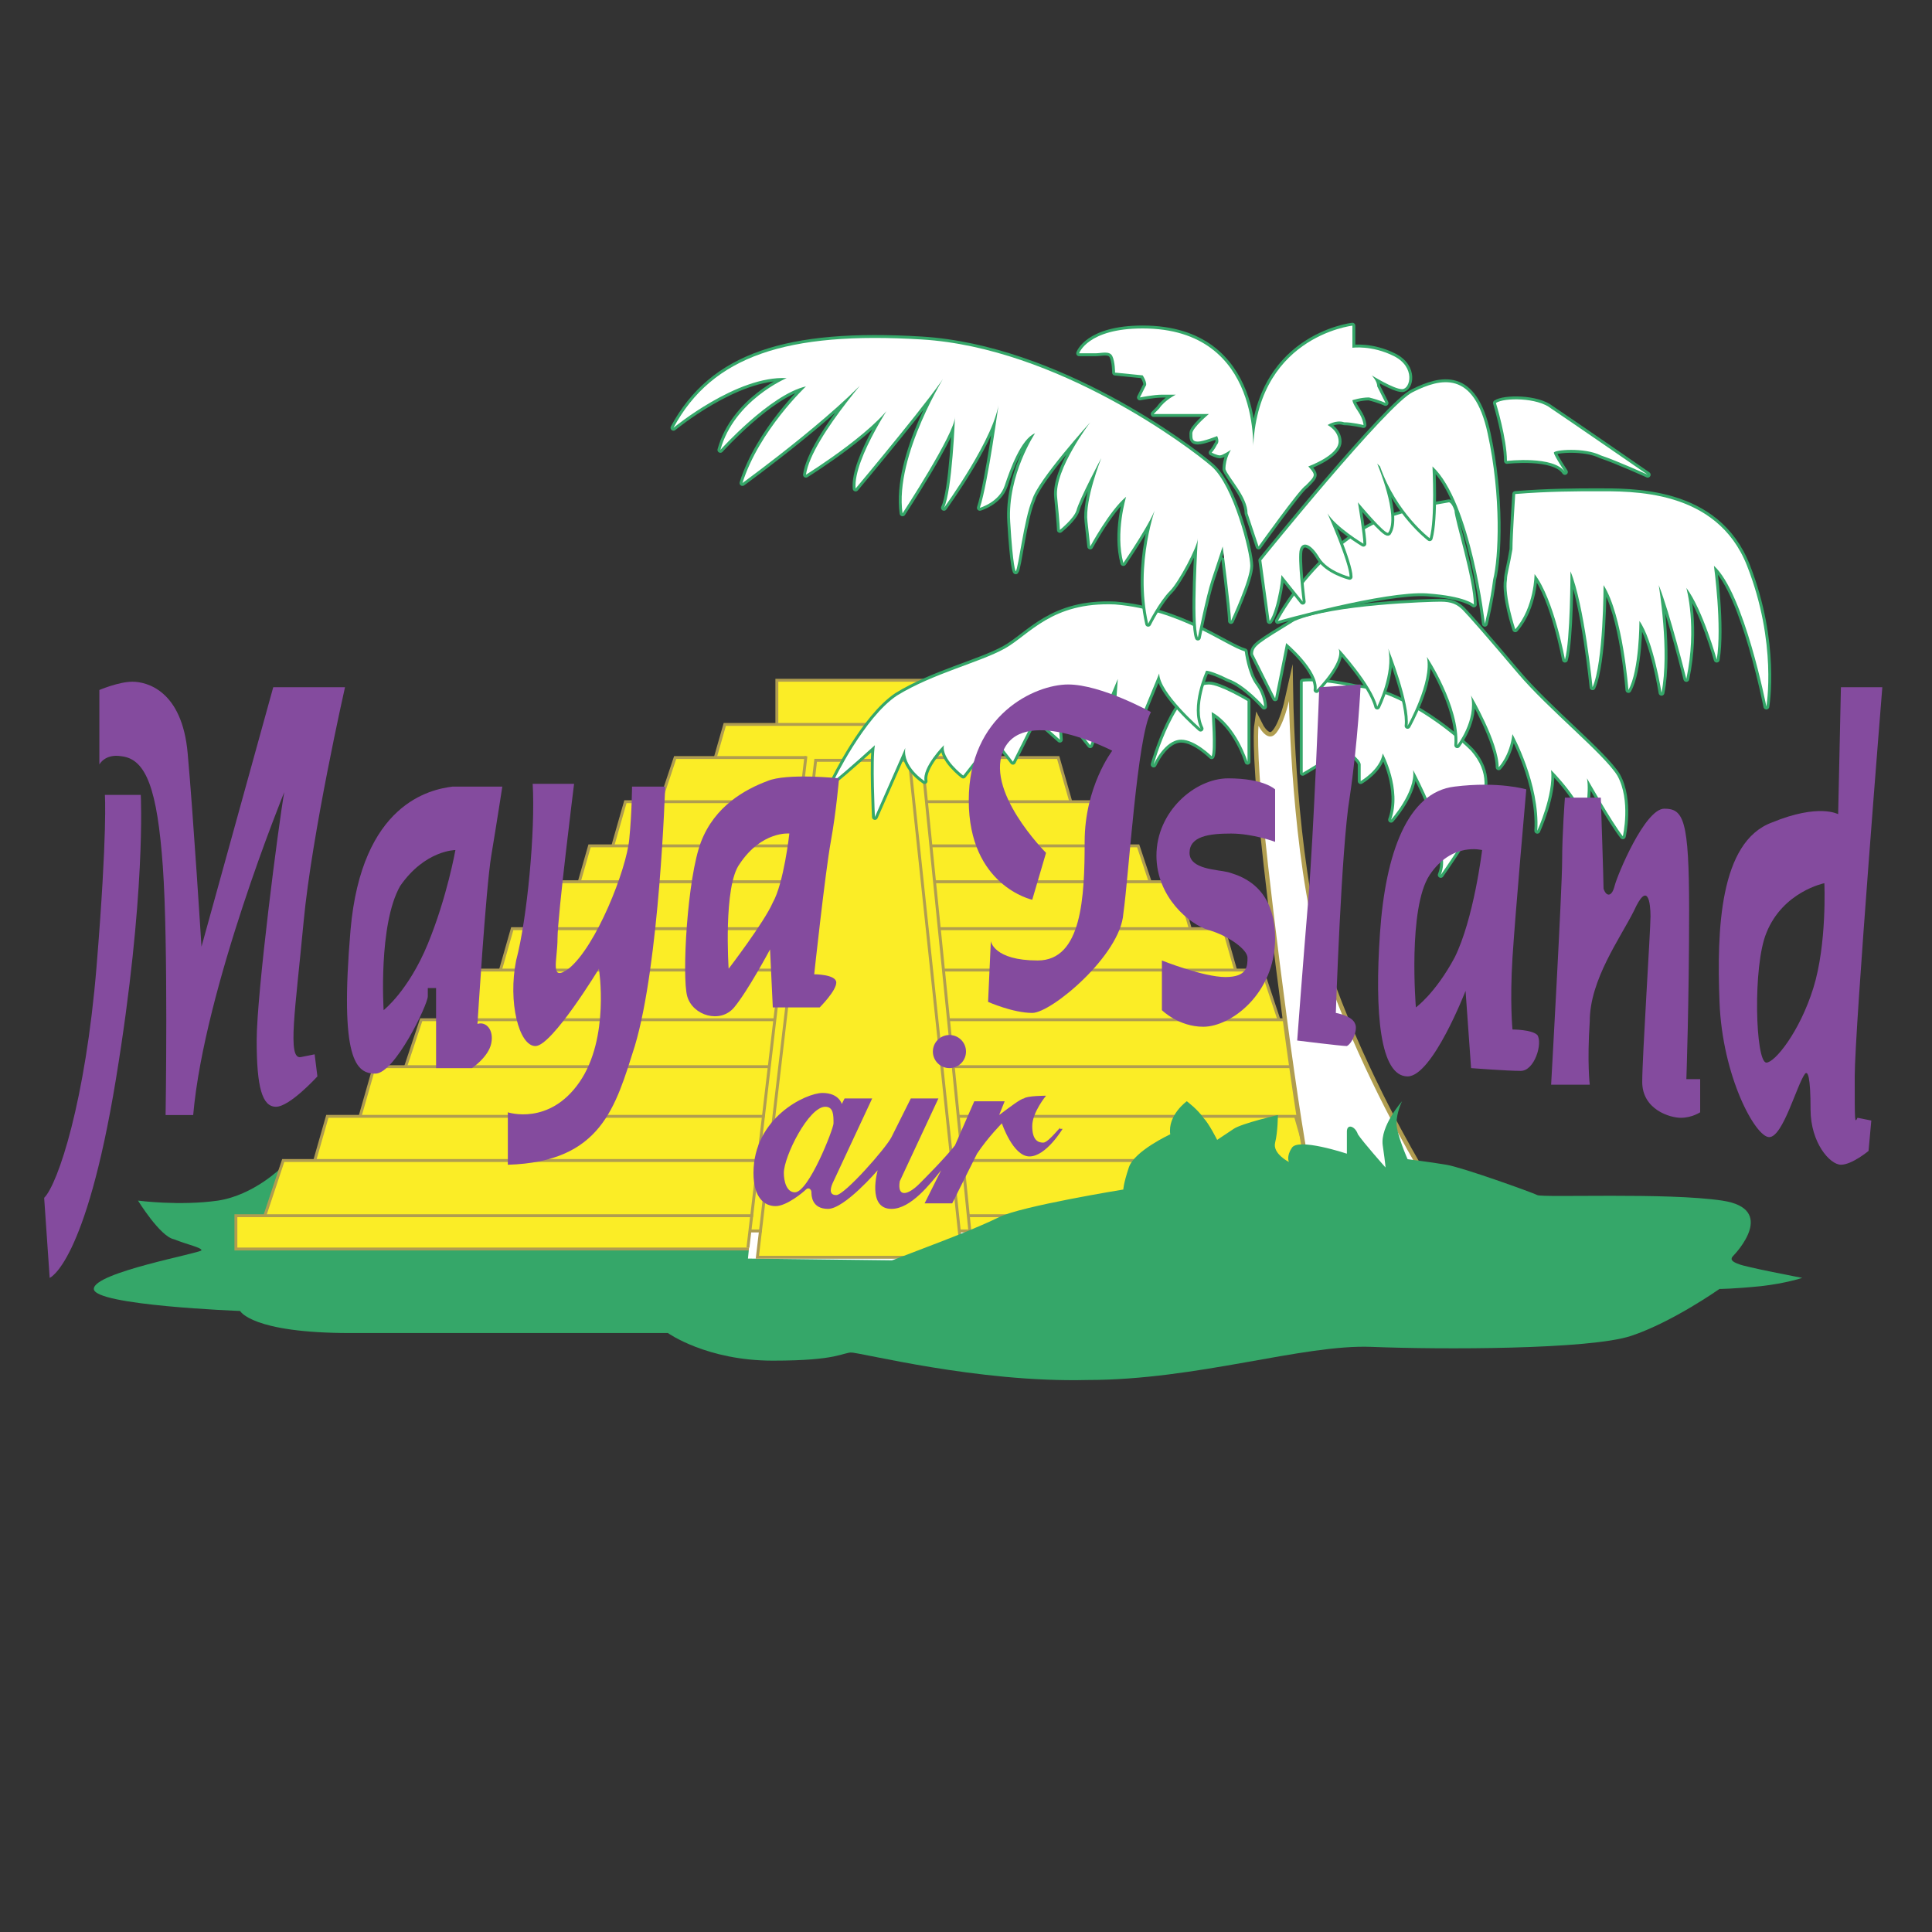 <svg xmlns="http://www.w3.org/2000/svg" version="1.1" id="Layer_1" x="0px" y="0px" width="70px" height="70px" viewBox="0 0 70 70" enable-background="new 0 0 70 70" xml:space="preserve"><rect x="0" y="0" width="70" height="70" fill="#333333" stroke="none"/><rect width="70" fill="none" height="70"/><g><path fill="#35A769" d="M10.2,42.3c0,0-1,1-2.3,1.2c-1.4,0.2-2.9,0-2.9,0s0.8,1.3,1.3,1.4c0.5,0.199,1,0.3,1,0.399    c0,0.101-3.9,0.8-3.9,1.4c0,0.6,5.3,0.8,5.3,0.8s0.4,0.8,4,0.8c3.6,0,11.5,0,11.5,0s1.4,1,3.8,1s2.5-0.3,2.9-0.3l6-2.8l-2.101-2    L28.7,45h-2l-13.9-0.4L10.2,42.3z"/><g><g><rect x="28.2" y="24.7" width="6.3" fill="none" height="1.8" stroke="#B09D50" stroke-miterlimit="10" stroke-width="0.211"/><rect x="28.2" y="24.7" width="6.3" fill="#FBED26" height="1.8"/></g><g><polygon points="35.5,28.4 25.7,28.4 26.3,26.3       34.8,26.3    " fill="none" stroke="#B09D50" stroke-miterlimit="10" stroke-width="0.211"/><polygon points="35.5,28.4 25.7,28.4 26.3,26.3 34.8,26.3    " fill="#FBED26"/></g><g><polygon points="38.9,29.6 23.8,29.6 24.5,27.5       38.3,27.5    " fill="none" stroke="#B09D50" stroke-miterlimit="10" stroke-width="0.211"/><polygon points="38.9,29.6 23.8,29.6 24.5,27.5 38.3,27.5    " fill="#FBED26"/></g><g><polygon points="40.5,31.2 22.1,31.2 22.7,29.1       39.9,29.1    " fill="none" stroke="#B09D50" stroke-miterlimit="10" stroke-width="0.211"/><polygon points="40.5,31.2 22.1,31.2 22.7,29.1 39.9,29.1    " fill="#FBED26"/></g><g><polygon points="41.9,32.8 20.8,32.8 21.4,30.7       41.2,30.7    " fill="none" stroke="#B09D50" stroke-miterlimit="10" stroke-width="0.211"/><polygon points="41.9,32.8 20.8,32.8 21.4,30.7 41.2,30.7    " fill="#FBED26"/></g><g><polygon points="43.2,34.1 19.1,34.1 19.8,32       42.6,32    " fill="none" stroke="#B09D50" stroke-miterlimit="10" stroke-width="0.211"/><polygon points="43.2,34.1 19.1,34.1 19.8,32 42.6,32    " fill="#FBED26"/></g><g><polygon points="44.9,35.8 18,35.8 18.6,33.7       44.3,33.7    " fill="none" stroke="#B09D50" stroke-miterlimit="10" stroke-width="0.211"/><polygon points="44.9,35.8 18,35.8 18.6,33.7 44.3,33.7    " fill="#FBED26"/></g><g><polygon points="46.4,37.3 16.2,37.3 16.8,35.2       45.7,35.2    " fill="none" stroke="#B09D50" stroke-miterlimit="10" stroke-width="0.211"/><polygon points="46.4,37.3 16.2,37.3 16.8,35.2 45.7,35.2    " fill="#FBED26"/></g><g><polygon points="48.3,39.1 14.6,39.1 15.3,37       47.7,37    " fill="none" stroke="#B09D50" stroke-miterlimit="10" stroke-width="0.211"/><polygon points="48.3,39.1 14.6,39.1 15.3,37 47.7,37    " fill="#FBED26"/></g><g><polygon points="49.2,40.8 13,40.8 13.6,38.7       48.6,38.7    " fill="none" stroke="#B09D50" stroke-miterlimit="10" stroke-width="0.211"/><polygon points="49.2,40.8 13,40.8 13.6,38.7 48.6,38.7    " fill="#FBED26"/></g><g><polygon points="47.5,42.6 11.3,42.6 11.9,40.5       46.9,40.5    " fill="none" stroke="#B09D50" stroke-miterlimit="10" stroke-width="0.211"/><polygon points="47.5,42.6 11.3,42.6 11.9,40.5 46.9,40.5    " fill="#FBED26"/></g><g><polygon points="45.8,44.2 9.6,44.2 10.3,42.1       45.2,42.1    " fill="none" stroke="#B09D50" stroke-miterlimit="10" stroke-width="0.211"/><polygon points="45.8,44.2 9.6,44.2 10.3,42.1 45.2,42.1    " fill="#FBED26"/></g><g><rect x="8.6" y="44.1" width="36.2" fill="none" height="1.101" stroke="#B09D50" stroke-miterlimit="10" stroke-width="0.211"/><rect x="8.6" y="44.1" width="36.2" fill="#FBED26" height="1.101"/></g><g><polygon points="33.3,26.7 29.3,26.7 27.2,44.8 35.2,44.8    " fill="#FBED26"/></g><polygon points="27.1,45.6 27.2,44.6 35.1,44.6 35.3,45.7   " fill="#FFFFFF"/><g><line x1="35.2" x2="33.4" y1="45.2" y2="27.4" fill="none" stroke="#B09D50" stroke-miterlimit="10" stroke-width="0.106"/></g><g><line x1="29.2" x2="27.1" y1="27.4" y2="45.2" fill="none" stroke="#B09D50" stroke-miterlimit="10" stroke-width="0.106"/></g><g><polygon points="32.9,27.6 29.6,27.6 27.5,45.5       34.8,45.5    " fill="none" stroke="#B09D50" stroke-miterlimit="10" stroke-width="0.211"/><polygon points="32.9,27.6 29.6,27.6 27.5,45.5 34.8,45.5    " fill="#FBED26"/></g><line x1="34.8" x2="35.1" y1="44.6" y2="44.6" fill="none" stroke="#B09D50" stroke-miterlimit="10" stroke-width="0.106"/><line x1="27.2" x2="27.6" y1="44.6" y2="44.6" fill="none" stroke="#B09D50" stroke-miterlimit="10" stroke-width="0.106"/></g><g><path fill="none" d="M47.6,43c-0.5-2-1.5-10-1.8-13     s-0.2-3.7-0.2-3.7s0.301,0.6,0.601,0.3c0.3-0.3,0.5-1.2,0.5-1.2s0.1,5.6,1.1,9.1c1.101,3.4,2.8,6.5,3.5,7.7s1,1.7,1,1.7L47.6,43z" stroke="#B09D50" stroke-miterlimit="10" stroke-width="0.317"/><path fill="#FFFFFF" d="M47.6,43c-0.5-2-1.5-10-1.8-13s-0.2-3.7-0.2-3.7s0.301,0.6,0.601,0.3c0.3-0.3,0.5-1.2,0.5-1.2     s0.1,5.6,1.1,9.1c1.101,3.4,2.8,6.5,3.5,7.7s1,1.7,1,1.7L47.6,43z"/></g><g><g><path fill="none" d="      M45.2,25.4v2.2c0,0-0.4-1.3-1.3-1.8c0,0,0.1,1.4,0,1.6c0,0-0.601-0.6-1.101-0.6c-0.6,0-1,0.9-1,0.9s0.8-2.9,2-2.9      C44.2,24.8,45.2,25.4,45.2,25.4z" stroke="#35A769" stroke-linecap="round" stroke-linejoin="round" stroke-miterlimit="10" stroke-width="0.211"/><path fill="#FFFFFF" d="M45.2,25.4v2.2c0,0-0.4-1.3-1.3-1.8c0,0,0.1,1.4,0,1.6c0,0-0.601-0.6-1.101-0.6c-0.6,0-1,0.9-1,0.9      s0.8-2.9,2-2.9C44.2,24.8,45.2,25.4,45.2,25.4z"/></g><g><path fill="none" d="      M47.2,24.7V28c0,0,1.2-0.7,1.2-0.8c0.1-0.1,0.3-0.1,0.3-0.1s0.6,0.4,0.6,0.6c0,0.3,0,0.6,0,0.6s0.7-0.4,0.8-1      c0,0,0.7,1.3,0.301,2.4c0,0,0.899-1,0.8-1.8c0,0,0.8,1.5,0.899,2.2c0.101,0.7,0.301,1.1,0.101,1.6c0,0,1.2-1.7,1.399-2.3      c0.2-0.7,0.4-1.4-0.3-2.2c-0.7-0.7-2.6-2.2-4.2-2.3C47.7,24.6,47.2,24.7,47.2,24.7z" stroke="#35A769" stroke-linecap="round" stroke-linejoin="round" stroke-miterlimit="10" stroke-width="0.211"/><path fill="#FFFFFF" d="M47.2,24.7V28c0,0,1.2-0.7,1.2-0.8c0.1-0.1,0.3-0.1,0.3-0.1s0.6,0.4,0.6,0.6c0,0.3,0,0.6,0,0.6      s0.7-0.4,0.8-1c0,0,0.7,1.3,0.301,2.4c0,0,0.899-1,0.8-1.8c0,0,0.8,1.5,0.899,2.2c0.101,0.7,0.301,1.1,0.101,1.6      c0,0,1.2-1.7,1.399-2.3c0.2-0.7,0.4-1.4-0.3-2.2c-0.7-0.7-2.6-2.2-4.2-2.3C47.7,24.6,47.2,24.7,47.2,24.7z"/></g><g><path fill="none" d="      M45.4,23.7l0.8,1.6l0.399-2c0,0,1.2,1,1.101,1.7c0,0,1-1,0.8-1.5c0,0,1.2,1.3,1.4,2.1c0,0,0.6-1.2,0.399-2.1c0,0,0.8,2,0.7,2.8      c0,0,0.9-1.6,0.7-2.5c0,0,1.2,1.8,1.1,3.2c0,0,0.7-0.9,0.5-1.8c0,0,1,1.7,1,2.6c0,0,0.4-0.4,0.5-1.2c0,0,1,1.8,0.9,3.5      c0,0,0.6-1.3,0.5-2.2c0,0,1.2,1.2,1.2,1.9c0,0,0.199-1.1,0.1-1.6c0,0,0.9,1.6,1.3,2.1c0,0,0.3-1.3-0.2-2.2      c-0.5-0.8-2.5-2.4-3.6-3.7c-1.1-1.3-1.8-2.1-2-2.3c-0.2-0.2-0.4-0.3-0.8-0.3c-0.4,0-3.9,0.1-5.3,0.7      C45.6,23.3,45.4,23.4,45.4,23.7z" stroke="#35A769" stroke-linecap="round" stroke-linejoin="round" stroke-miterlimit="10" stroke-width="0.211"/><path fill="#FFFFFF" d="M45.4,23.7l0.8,1.6l0.399-2c0,0,1.2,1,1.101,1.7c0,0,1-1,0.8-1.5c0,0,1.2,1.3,1.4,2.1      c0,0,0.6-1.2,0.399-2.1c0,0,0.8,2,0.7,2.8c0,0,0.9-1.6,0.7-2.5c0,0,1.2,1.8,1.1,3.2c0,0,0.7-0.9,0.5-1.8c0,0,1,1.7,1,2.6      c0,0,0.4-0.4,0.5-1.2c0,0,1,1.8,0.9,3.5c0,0,0.6-1.3,0.5-2.2c0,0,1.2,1.2,1.2,1.9c0,0,0.199-1.1,0.1-1.6c0,0,0.9,1.6,1.3,2.1      c0,0,0.3-1.3-0.2-2.2c-0.5-0.8-2.5-2.4-3.6-3.7c-1.1-1.3-1.8-2.1-2-2.3c-0.2-0.2-0.4-0.3-0.8-0.3c-0.4,0-3.9,0.1-5.3,0.7      C45.6,23.3,45.4,23.4,45.4,23.7z"/></g><g><path fill="none" d="      M54.6,21c-0.1,0.6,0.301,1.8,0.301,1.8c0.699-0.8,0.699-2,0.699-2c0.7,0.9,1.101,3.1,1.101,3.1c0.2-0.7,0.2-3.2,0.2-3.2      c0.5,1.2,0.8,4.2,0.8,4.2C58.1,24,58.1,21.2,58.1,21.2C58.8,22.3,59,25,59,25c0.4-0.7,0.4-2.5,0.4-2.5c0.5,0.7,0.8,2.6,0.8,2.6      c0.3-1.5-0.101-3.9-0.101-3.9c0.4,1,1,3.4,1,3.4c0.4-1.9,0-3.3,0-3.3c0.601,0.8,1.101,2.6,1.101,2.6c0.2-1.2-0.101-3.4-0.101-3.4      c1.101,1,1.9,5.1,1.9,5.1s0.4-2.3-0.7-5.1c-1.1-2.8-4.2-2.7-5.5-2.7c-0.6,0-1.7,0-2.899,0.1c0,0-0.101,1.5-0.101,2      C54.7,20.5,54.6,20.8,54.6,21z" stroke="#35A769" stroke-linecap="round" stroke-linejoin="round" stroke-miterlimit="10" stroke-width="0.211"/><path fill="#FFFFFF" d="M54.6,21c-0.1,0.6,0.301,1.8,0.301,1.8c0.699-0.8,0.699-2,0.699-2c0.7,0.9,1.101,3.1,1.101,3.1      c0.2-0.7,0.2-3.2,0.2-3.2c0.5,1.2,0.8,4.2,0.8,4.2C58.1,24,58.1,21.2,58.1,21.2C58.8,22.3,59,25,59,25c0.4-0.7,0.4-2.5,0.4-2.5      c0.5,0.7,0.8,2.6,0.8,2.6c0.3-1.5-0.101-3.9-0.101-3.9c0.4,1,1,3.4,1,3.4c0.4-1.9,0-3.3,0-3.3c0.601,0.8,1.101,2.6,1.101,2.6      c0.2-1.2-0.101-3.4-0.101-3.4c1.101,1,1.9,5.1,1.9,5.1s0.4-2.3-0.7-5.1c-1.1-2.8-4.2-2.7-5.5-2.7c-0.6,0-1.7,0-2.899,0.1      c0,0-0.101,1.5-0.101,2C54.7,20.5,54.6,20.8,54.6,21z"/></g><g><path fill="none" d="      M53.4,21.9c0,0-0.301-0.3-1.7-0.4c-1.5-0.1-5.4,1-5.4,1s1.601-3.1,4.5-3.9c0.601-0.2,1.101-0.3,1.7-0.4c0,0,0.1,0,0.2,0.3      C52.7,18.8,53.4,21,53.4,21.9z" stroke="#35A769" stroke-linecap="round" stroke-linejoin="round" stroke-miterlimit="10" stroke-width="0.211"/><path fill="#FFFFFF" d="M53.4,21.9c0,0-0.301-0.3-1.7-0.4c-1.5-0.1-5.4,1-5.4,1s1.601-3.1,4.5-3.9c0.601-0.2,1.101-0.3,1.7-0.4      c0,0,0.1,0,0.2,0.3C52.7,18.8,53.4,21,53.4,21.9z"/></g><g><path fill="none" d="      M46,22.5l-0.3-2.2c0,0,4.6-5.7,5.5-6.1c1-0.5,2.2-0.8,2.7,1.5C54.4,18,54.3,20.2,54.1,21c-0.1,0.8-0.3,1.6-0.3,1.6      s-0.5-4.4-1.899-5.7c0,0,0.1,1.9-0.101,2.6c0,0-1.2-0.9-1.8-2.6l-0.1-0.1c0,0,0.8,1.9,0.399,2.5c-0.1,0.1-1.1-1.1-1.1-1.1      s0.2,1.2,0.2,1.5c0,0-1-0.6-1.301-1.1c0,0,0.801,1.8,0.801,2.3c0,0-0.801-0.2-1.101-0.7s-0.6-0.6-0.7-0.3      C47,20.2,47.2,21.8,47.2,21.8l-0.8-1C46.5,20.6,46.3,22.1,46,22.5z" stroke="#35A769" stroke-linecap="round" stroke-linejoin="round" stroke-miterlimit="10" stroke-width="0.211"/><path fill="#FFFFFF" d="M46,22.5l-0.3-2.2c0,0,4.6-5.7,5.5-6.1c1-0.5,2.2-0.8,2.7,1.5C54.4,18,54.3,20.2,54.1,21      c-0.1,0.8-0.3,1.6-0.3,1.6s-0.5-4.4-1.899-5.7c0,0,0.1,1.9-0.101,2.6c0,0-1.2-0.9-1.8-2.6l-0.1-0.1c0,0,0.8,1.9,0.399,2.5      c-0.1,0.1-1.1-1.1-1.1-1.1s0.2,1.2,0.2,1.5c0,0-1-0.6-1.301-1.1c0,0,0.801,1.8,0.801,2.3c0,0-0.801-0.2-1.101-0.7      s-0.6-0.6-0.7-0.3C47,20.2,47.2,21.8,47.2,21.8l-0.8-1C46.5,20.6,46.3,22.1,46,22.5z"/></g><g><path fill="none" d="      M54.2,14.6c0,0,0.399,1.3,0.399,2.1c0,0,1.7-0.2,2.101,0.4c0,0-0.4-0.6-0.4-0.7s1.101-0.2,1.7,0.1c0.6,0.2,1.7,0.7,1.7,0.7      s-2.9-2-3.5-2.4C55.7,14.4,54.5,14.4,54.2,14.6z" stroke="#35A769" stroke-linecap="round" stroke-linejoin="round" stroke-miterlimit="10" stroke-width="0.211"/><path fill="#FFFFFF" d="M54.2,14.6c0,0,0.399,1.3,0.399,2.1c0,0,1.7-0.2,2.101,0.4c0,0-0.4-0.6-0.4-0.7s1.101-0.2,1.7,0.1      c0.6,0.2,1.7,0.7,1.7,0.7s-2.9-2-3.5-2.4C55.7,14.4,54.5,14.4,54.2,14.6z"/></g><g><path fill="none" d="      M45.6,19.8c0,0,1.5-2.1,1.7-2.2c0.2-0.2,0.3-0.3,0.3-0.4c0-0.1-0.199-0.3-0.199-0.3s1.1-0.4,1.1-0.9c0-0.4-0.4-0.6-0.4-0.6      s0.301-0.2,0.601-0.1c0.3,0,0.7,0.1,0.7,0.1s0-0.2-0.2-0.5C49,14.6,49,14.5,49,14.5s0.3-0.1,0.6-0.1c0.4,0.1,0.601,0.2,0.601,0.2      S50,14.2,49.9,14c0-0.2-0.2-0.4-0.2-0.4s0.8,0.5,1.1,0.5s0.5-0.8-0.3-1.2S49,12.6,49,12.6v-0.8c0,0-3.6,0.4-3.6,4.7      c0,0,0.399-4.6-4-4.6c-2,0-2.301,0.9-2.301,0.9s0.4,0,0.601,0s0.5-0.1,0.6,0.1c0.101,0.2,0.101,0.6,0.101,0.6l1,0.1      c0,0,0.199,0.3,0.1,0.4c-0.1,0.2-0.2,0.4-0.2,0.4s0.5-0.1,0.8-0.1c0.301,0,0.5,0,0.5,0S42.2,14.5,42,14.8      C41.8,15,41.8,15,41.8,15s1.7,0,2,0c0,0-0.6,0.5-0.6,0.7c0,0.2,0,0.3,0.2,0.3c0.199,0,0.699-0.2,0.699-0.2s0.101,0.2,0,0.3      C44,16.3,43.9,16.4,43.9,16.4s0.199,0.1,0.3,0.1c0.1,0,0.399-0.2,0.399-0.2S44.4,16.6,44.4,17c0.1,0.3,0.8,1,0.8,1.6      C45.4,19.2,45.6,19.8,45.6,19.8z" stroke="#35A769" stroke-linecap="round" stroke-linejoin="round" stroke-miterlimit="10" stroke-width="0.211"/><path fill="#FFFFFF" d="M45.6,19.8c0,0,1.5-2.1,1.7-2.2c0.2-0.2,0.3-0.3,0.3-0.4c0-0.1-0.199-0.3-0.199-0.3s1.1-0.4,1.1-0.9      c0-0.4-0.4-0.6-0.4-0.6s0.301-0.2,0.601-0.1c0.3,0,0.7,0.1,0.7,0.1s0-0.2-0.2-0.5C49,14.6,49,14.5,49,14.5s0.3-0.1,0.6-0.1      c0.4,0.1,0.601,0.2,0.601,0.2S50,14.2,49.9,14c0-0.2-0.2-0.4-0.2-0.4s0.8,0.5,1.1,0.5s0.5-0.8-0.3-1.2S49,12.6,49,12.6v-0.8      c0,0-3.6,0.4-3.6,4.7c0,0,0.399-4.6-4-4.6c-2,0-2.301,0.9-2.301,0.9s0.4,0,0.601,0s0.5-0.1,0.6,0.1      c0.101,0.2,0.101,0.6,0.101,0.6l1,0.1c0,0,0.199,0.3,0.1,0.4c-0.1,0.2-0.2,0.4-0.2,0.4s0.5-0.1,0.8-0.1c0.301,0,0.5,0,0.5,0      S42.2,14.5,42,14.8C41.8,15,41.8,15,41.8,15s1.7,0,2,0c0,0-0.6,0.5-0.6,0.7c0,0.2,0,0.3,0.2,0.3c0.199,0,0.699-0.2,0.699-0.2      s0.101,0.2,0,0.3C44,16.3,43.9,16.4,43.9,16.4s0.199,0.1,0.3,0.1c0.1,0,0.399-0.2,0.399-0.2S44.4,16.6,44.4,17      c0.1,0.3,0.8,1,0.8,1.6C45.4,19.2,45.6,19.8,45.6,19.8z"/></g><g><path fill="none" d="      M45.1,23.6c0,0,0.101,0.8,0.4,1.2c0.3,0.4,0.3,0.8,0.3,0.8s-0.7-0.8-1.3-1c-0.6-0.3-0.8-0.3-0.8-0.3s-0.601,1.3-0.2,2.1      c0,0-1.5-1.3-1.5-2l-0.7,1.7L40.4,26l0.1-1.4l-1,2.4l-1.2-1.5l0.101,1.3L37.5,26l-0.8,1.6L36,26.7l-1.1,1.4c0,0-0.8-0.6-0.7-1.1      c0,0-0.8,0.8-0.7,1.3c0,0-0.8-0.5-0.7-1.2l-1.1,2.5c0,0-0.1-2.1,0-2.6c0,0-1.1,1-1.5,1.3c0,0,1.1-2.3,2.3-3.1      c1.3-0.8,3-1.2,3.9-1.7c0.899-0.5,1.699-1.7,4-1.6C42.8,22.1,44.4,23.4,45.1,23.6z" stroke="#35A769" stroke-linecap="round" stroke-linejoin="round" stroke-miterlimit="10" stroke-width="0.211"/><path fill="#FFFFFF" d="M45.1,23.6c0,0,0.101,0.8,0.4,1.2c0.3,0.4,0.3,0.8,0.3,0.8s-0.7-0.8-1.3-1c-0.6-0.3-0.8-0.3-0.8-0.3      s-0.601,1.3-0.2,2.1c0,0-1.5-1.3-1.5-2l-0.7,1.7L40.4,26l0.1-1.4l-1,2.4l-1.2-1.5l0.101,1.3L37.5,26l-0.8,1.6L36,26.7l-1.1,1.4      c0,0-0.8-0.6-0.7-1.1c0,0-0.8,0.8-0.7,1.3c0,0-0.8-0.5-0.7-1.2l-1.1,2.5c0,0-0.1-2.1,0-2.6c0,0-1.1,1-1.5,1.3      c0,0,1.1-2.3,2.3-3.1c1.3-0.8,3-1.2,3.9-1.7c0.899-0.5,1.699-1.7,4-1.6C42.8,22.1,44.4,23.4,45.1,23.6z"/></g><g><path fill="none" d="      M44.6,22.5c0,0,0.7-1.5,0.7-2s-0.6-2.9-1.399-3.6c-0.801-0.7-5.601-4.3-10.5-4.6c-4.9-0.3-7.6,0.6-9,3.2c0,0,2.3-1.9,4.1-1.8      c0,0-1.9,0.8-2.4,2.6c0,0,1.8-2,3.1-2.3c0,0-1.7,1.6-2.3,3.5c0,0,4-2.9,5.1-4.5c0,0-2.6,2.8-2.8,4.2c0,0,2.9-1.8,3.3-2.9      c0,0-1.6,2.3-1.5,3.4c0,0,3.1-3.7,3.3-4.2c0,0-1.9,3-1.6,5.1c0,0,1.9-2.9,1.9-3.5c0,0-0.1,2.7-0.4,3.3c0,0,1.899-2.6,2-3.9      c0,0-0.4,3-0.7,3.9c0,0,0.7-0.2,0.9-0.8c0.199-0.6,0.6-1.7,1.1-1.9c0,0-1,1.5-0.9,3.2c0.101,1.7,0.2,1.8,0.2,1.8      c0.101-0.1,0.3-1.9,0.601-2.6c0.199-0.7,2.1-2.8,2.1-2.8S38.2,17,38.3,18c0.101,1,0.101,1.2,0.101,1.2s0.5-0.4,0.6-0.7      c0.1-0.4,0.9-1.9,0.9-1.9s-0.601,1.5-0.5,2.3c0.1,0.9,0.1,0.9,0.1,0.9s0.7-1.3,1.3-1.8c0,0-0.399,1.3-0.1,2.4      c0,0,1.1-1.6,1.2-2.1c0,0-0.801,2.1-0.301,4.3c0,0,0.4-0.8,0.801-1.2c0.3-0.3,1-1.6,1-1.9c0,0-0.2,3.1,0,3.6c0,0,0.3-1.5,0.5-2.1      c0.199-0.6,0.399-1.2,0.399-1.2S44.6,22.1,44.6,22.5z" stroke="#35A769" stroke-linecap="round" stroke-linejoin="round" stroke-miterlimit="10" stroke-width="0.211"/><path fill="#FFFFFF" d="M44.6,22.5c0,0,0.7-1.5,0.7-2s-0.6-2.9-1.399-3.6c-0.801-0.7-5.601-4.3-10.5-4.6c-4.9-0.3-7.6,0.6-9,3.2      c0,0,2.3-1.9,4.1-1.8c0,0-1.9,0.8-2.4,2.6c0,0,1.8-2,3.1-2.3c0,0-1.7,1.6-2.3,3.5c0,0,4-2.9,5.1-4.5c0,0-2.6,2.8-2.8,4.2      c0,0,2.9-1.8,3.3-2.9c0,0-1.6,2.3-1.5,3.4c0,0,3.1-3.7,3.3-4.2c0,0-1.9,3-1.6,5.1c0,0,1.9-2.9,1.9-3.5c0,0-0.1,2.7-0.4,3.3      c0,0,1.899-2.6,2-3.9c0,0-0.4,3-0.7,3.9c0,0,0.7-0.2,0.9-0.8c0.199-0.6,0.6-1.7,1.1-1.9c0,0-1,1.5-0.9,3.2      c0.101,1.7,0.2,1.8,0.2,1.8c0.101-0.1,0.3-1.9,0.601-2.6c0.199-0.7,2.1-2.8,2.1-2.8S38.2,17,38.3,18c0.101,1,0.101,1.2,0.101,1.2      s0.5-0.4,0.6-0.7c0.1-0.4,0.9-1.9,0.9-1.9s-0.601,1.5-0.5,2.3c0.1,0.9,0.1,0.9,0.1,0.9s0.7-1.3,1.3-1.8c0,0-0.399,1.3-0.1,2.4      c0,0,1.1-1.6,1.2-2.1c0,0-0.801,2.1-0.301,4.3c0,0,0.4-0.8,0.801-1.2c0.3-0.3,1-1.6,1-1.9c0,0-0.2,3.1,0,3.6c0,0,0.3-1.5,0.5-2.1      c0.199-0.6,0.399-1.2,0.399-1.2S44.6,22.1,44.6,22.5z"/></g></g><path fill="#35A769" d="M27.8,47.4l6-2.301c0,0,1.6-0.6,2.4-1c0.8-0.399,4.5-1,4.5-1s0-0.199,0.2-0.8c0.199-0.6,1.5-1.2,1.5-1.2    C42.3,40.4,43,39.9,43,39.9s0.4,0.3,0.6,0.6c0.2,0.2,0.5,0.8,0.5,0.8S44.4,41.1,44.7,40.9c0.3-0.2,1.6-0.5,1.6-0.5s0,0.6-0.1,1    C46.1,41.8,46.7,42.1,46.7,42.1S46.6,41.9,46.8,41.6c0.2-0.399,2,0.2,2,0.2s0-0.5,0-0.8s0.3-0.2,0.4,0.1c0.2,0.301,1,1.2,1,1.2    s0-0.1-0.101-0.8c-0.1-0.7,0.7-1.6,0.7-1.6s-0.2,0.399-0.2,0.8C50.6,41.1,51,42,51,42s0.8,0.1,1.4,0.2c0.6,0.1,3.1,1,3.3,1.1    c0.2,0.101,4.7-0.1,6.7,0.2s0.5,1.9,0.399,2c-0.1,0.1-0.1,0.2,0.2,0.3c0.2,0.101,2.3,0.5,2.3,0.5s-0.6,0.2-1.5,0.3    c-1,0.101-1.5,0.101-1.5,0.101s-1.7,1.2-3.2,1.7S52.2,48.9,49.7,48.8c-2.5-0.1-6.3,1.2-10.3,1.2c-4,0.1-8.2-1-8.601-1L27.8,47.4z"/><g><path fill="#844B9E" d="M37.8,41.4C37.6,41.4,37.4,41.3,37.4,40.8s0.5-1.1,0.5-1.1s-0.7,0-0.801,0.1c-0.1,0-0.5,0.3-0.899,0.601     l0.2-0.5H35.3l-0.7,1.6c-0.4,0.5-1.1,1.2-1.3,1.4c-0.4,0.399-0.8,0.5-0.7-0.101l1.4-3h-1l-0.7,1.4c-0.2,0.399-1.7,2.1-2,2.1     c-0.3,0-0.2-0.3-0.1-0.5l1.4-3h-1L30.5,40c0,0-0.1-0.4-0.7-0.4c-0.6,0-2.5,0.9-2.5,2.9c0,0.9,0.4,1.2,0.8,1.2s1-0.5,1.1-0.601     c0.1-0.1,0.2,0,0.2,0.101c0,0.1,0,0.6,0.6,0.6s1.8-1.399,1.8-1.399S31.4,43.8,32.3,43.8c0.7,0,1.4-0.899,1.8-1.399L33.5,43.6h1     l0.9-1.8c0.4-0.6,0.9-1.1,0.9-1.1s0.4,1.2,1,1.2c0.601,0,1.2-1,1.2-1h-0.1C38.5,40.7,38,41.4,37.8,41.4z M28.8,43.2     c-0.3,0-0.4-0.4-0.4-0.7c0-0.6,0.9-2.4,1.5-2.4c0.3,0,0.3,0.301,0.3,0.601C30.2,40.9,29.3,43.2,28.8,43.2z"/><path fill="#844B9E" d="M28,36.5h1.7c0,0,0.6-0.6,0.6-0.9c0-0.3-0.8-0.3-0.8-0.3s0.4-3.7,0.6-4.8c0.2-1.1,0.3-2.3,0.3-2.3     s-1.9-0.2-2.6,0.1c-0.8,0.3-1.9,0.9-2.4,2.2s-0.7,4.9-0.5,5.6c0.2,0.7,1.2,1,1.7,0.4s1.3-2.1,1.3-2.1L28,36.5z M26.4,35.1     c0,0-0.2-3,0.4-3.8c0.8-1.2,1.8-1.1,1.8-1.1S28.4,32,28,32.7C27.7,33.4,26.4,35.1,26.4,35.1z"/><path fill="#844B9E" d="M22.8,30.4c-0.1,1.1-1.2,3.9-2.2,4.7c-0.7,0.5-0.4-0.3-0.4-1.1s0.6-5.6,0.6-5.6h-1.5     c0.1,1.7-0.2,4.9-0.6,6.4c-0.3,1.5,0.1,3.101,0.7,3.101s2.3-2.8,2.3-2.8s0.4,2.5-0.7,4.1c-1.1,1.6-2.6,1.1-2.6,1.1v1.9     c3.4-0.101,3.9-2.101,4.6-4.3c0.9-3,1.1-9.4,1.1-9.4h-1.2C22.9,28.4,22.9,29.4,22.8,30.4z"/><circle cx="34.4" cy="38.1" r="0.6" fill="#844B9E"/><path fill="#844B9E" d="M12.5,24.9H9.9l-2.6,9.4c0,0-0.3-4.8-0.5-7c-0.2-2.3-1.5-2.6-2-2.6S3.6,25,3.6,25v2.7c0,0,0.2-0.4,0.8-0.3     c0.9,0.1,1.3,1.2,1.5,4c0.2,2.8,0.1,9,0.1,9h1c0.4-4.601,3.3-11.7,3.3-11.7c-0.2,1.1-1,7.3-1,9S9.5,40.1,10,40.1s1.5-1.1,1.5-1.1     l-0.1-0.8c0,0,0,0-0.5,0.1c-0.5,0.101-0.2-1.7,0.1-4.9S12.5,24.9,12.5,24.9z"/><path fill="#844B9E" d="M35.1,29c0,3.1,2.3,3.6,2.3,3.6l0.5-1.7c0,0-2.301-2.3-1.5-3.8c0.8-1.5,3.899,0.1,3.899,0.1s-1,1.3-1,3.3     s-0.1,4.3-1.7,4.3c-1.6,0-1.699-0.7-1.699-0.7L35.8,36.3c0,0,0.9,0.4,1.601,0.4c0.699,0,3.199-2.1,3.3-3.6c0.2-1.4,0.5-6.4,1-7.3     c0,0-1.8-1-3-1S35.1,25.9,35.1,29z"/><path fill="#844B9E" d="M18.2,28.5c0,0-1.1,0-1.8,0c-0.8,0.1-3.3,0.6-3.7,5.2c-0.4,4.7,0.2,5.2,0.9,5.2c0.7,0,1.9-2.5,1.9-2.801     c0-0.3,0-0.3,0-0.3h0.3v2.9h1.3c0,0,0.6-0.4,0.7-0.9c0.1-0.5-0.2-0.8-0.5-0.7c0,0,0.3-4.899,0.5-6.1C18,29.8,18.2,28.5,18.2,28.5z      M15.5,34.2c-0.7,1.7-1.6,2.399-1.6,2.399s-0.2-3.1,0.6-4.5c0.9-1.3,2-1.3,2-1.3S16.2,32.5,15.5,34.2z"/><path fill="#844B9E" d="M3.8,28.8c0,0,0.1,1.3-0.3,6.2c-0.4,4.9-1.4,7.9-1.9,8.4L1.8,46.3c0,0,1.3-0.5,2.4-7.2     c1.1-6.7,0.9-10.3,0.9-10.3H3.8z"/><path fill="#844B9E" d="M61.2,33c0-3.3-0.2-3.7-0.9-3.7s-1.7,2.4-1.8,2.8s-0.3,0.4-0.4,0.1c0-0.3-0.1-3.3-0.1-3.3h-1.3     c0,0-0.101,1.3-0.101,2.3S56.2,39.3,56.2,39.3H57.6c0,0-0.1-0.8,0-2.3c0-1.5,1.101-3,1.601-4c0.5-1.1,0.6-0.3,0.6,0.2     s-0.3,5.1-0.3,6c0,1,1,1.3,1.4,1.3c0.399,0,0.699-0.2,0.699-0.2v-1.2h-0.5C61.1,39.1,61.2,36.3,61.2,33z"/><path fill="#844B9E" d="M54.8,37.3c0,0-0.1-1,0-2.6c0.101-1.6,0.5-6.1,0.5-6.1s-1-0.3-2.6-0.1c-1.7,0.2-2.5,2.4-2.7,5.3     c-0.2,2.9,0,5.2,1,5.2c0.9,0,2.1-3.1,2.1-3.1l0.2,2.8c0,0,1.3,0.1,1.8,0.1s0.801-1,0.601-1.3C55.5,37.3,54.8,37.3,54.8,37.3z      M52.7,34.7c-0.7,1.3-1.4,1.8-1.4,1.8s-0.3-3.6,0.5-4.8c0.8-1.2,1.9-0.9,1.9-0.9S53.4,33.3,52.7,34.7z"/><path fill="#844B9E" d="M67.2,39c0-1.7,1-14.1,1-14.1h-1.5L66.6,29.5c0,0-0.699-0.4-2.399,0.3c-1.9,0.7-2,3.9-1.9,6.5     c0.101,2.7,1.3,4.9,1.8,4.9s1-1.9,1.301-2.3C65.5,38.8,65.6,39,65.6,40.2s0.7,2,1.101,2c0.399,0,1-0.5,1-0.5l0.1-1.101l-0.5-0.1     C67.2,40.7,67.2,40.7,67.2,39z M65.7,35.8c-0.5,1.601-1.4,2.7-1.7,2.7c-0.4,0-0.5-3.5,0-4.7c0.6-1.5,2.1-1.8,2.1-1.8     S66.2,34.2,65.7,35.8z"/><path fill="#844B9E" d="M41.9,31c0,1.5,1.199,2.5,1.899,2.7c0.7,0.2,1.4,0.7,1.4,1c0,0.3,0,0.7-0.8,0.7     c-0.801,0-2.301-0.6-2.301-0.6v1.8c0,0,0.601,0.601,1.5,0.601c1,0,2.601-1.2,2.601-3.2s-1.4-2.3-1.7-2.4c-0.4-0.1-1.4-0.1-1.4-0.7     s0.7-0.7,1.5-0.7c0.801,0,1.601,0.3,1.601,0.3v-1.9c0,0-0.4-0.4-1.7-0.4C43.3,28.2,41.9,29.4,41.9,31z"/><path fill="#844B9E" d="M49.3,24.8l-1.5,0.1c0,0-0.2,5.3-0.399,7.7C47.2,35,47,37.7,47,37.7s1.6,0.2,1.8,0.2     C49,37.8,49.2,37.3,49.1,37.1C49,36.8,48.4,36.7,48.4,36.7s0.199-6,0.5-7.8C49.2,26.9,49.3,24.8,49.3,24.8z"/></g></g></svg>